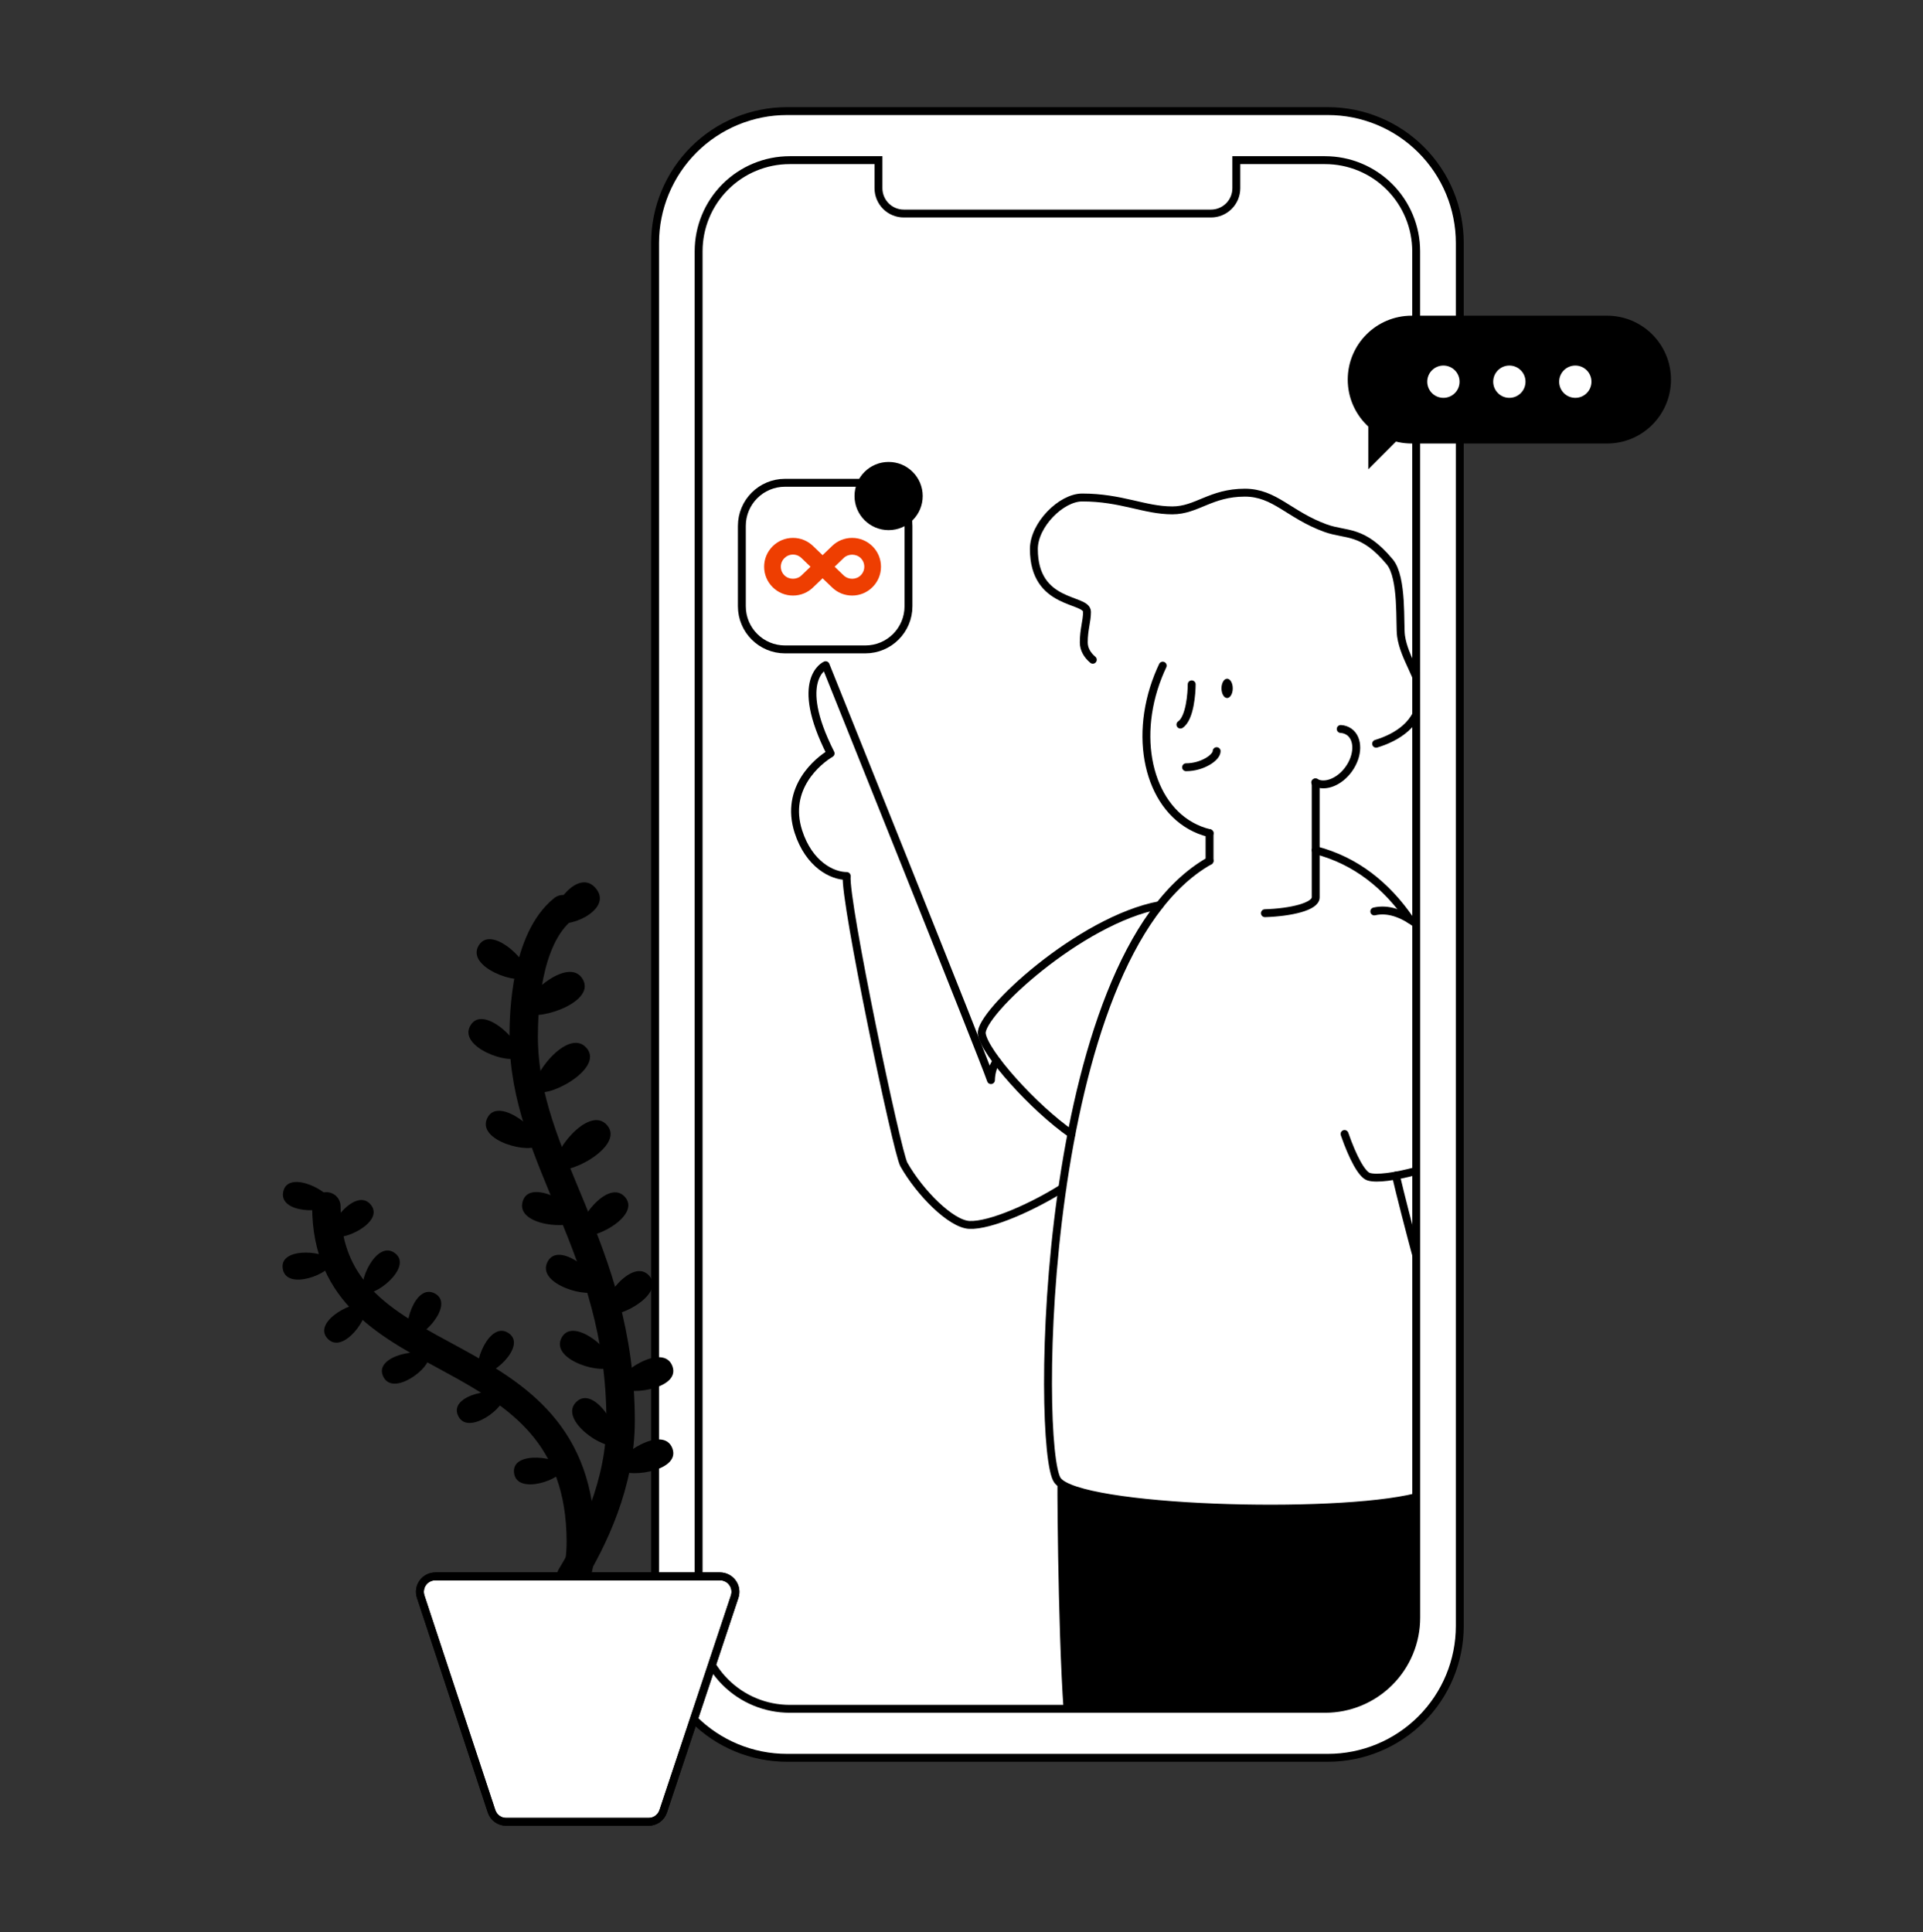 <svg viewBox="0 0 609 612" fill="none" xmlns="http://www.w3.org/2000/svg">
                <rect x="0" y="0" width="609" height="612" fill="#333333" stroke="none"/>
                <path d="M448.514 294.27V512.377C448.514 520.031 445.474 527.372 440.061 532.784C434.649 538.197 427.308 541.238 419.653 541.238H250.109C242.455 541.238 235.114 538.197 229.701 532.784C224.289 527.372 221.248 520.031 221.248 512.377V79.585C221.248 71.931 224.289 64.59 229.701 59.178C235.114 53.765 242.455 50.725 250.109 50.725H419.653C427.308 50.725 434.649 53.765 440.061 59.178C445.474 64.59 448.514 71.931 448.514 79.585V294.27Z" fill="white" />
                <path d="M406.776 550.407L369.286 498.515C369.286 498.515 344.76 476.34 334.892 468.853C334.805 476.503 335.305 531.379 337.635 550.407H406.776Z" fill="black" />
                <path d="M441.558 542.089H448.514V473.79C430.95 479.4 345.78 479.91 334.892 468.853C334.892 469.71 351.237 514.049 380.644 548.388H441.558V542.089Z" fill="black" />
                <path d="M315.69 336.141C313.834 338.181 313.823 342.108 313.823 342.108C311.539 335.259 261.467 210.686 261.467 210.686C261.467 210.686 251.099 215.082 263.048 238.624C259.182 240.909 248.395 249.533 252.848 263.4C256.204 273.824 263.558 277.455 268.148 277.455C267.357 285.284 284.075 364.987 286.243 368.817C291.343 377.823 301.186 387.687 306.974 387.967C313.604 388.299 327.16 382.189 336.416 376.339" stroke="black" stroke-width="2.5" stroke-linecap="round" stroke-linejoin="round" />
                <path d="M367.251 286.697C342.047 291.389 310.08 321.025 310.916 327.42C311.697 333.453 327.374 350.88 339.323 359.173" stroke="black" stroke-width="2.5" stroke-miterlimit="10" stroke-linecap="round" />
                <path d="M383.056 272.651C328.996 303.134 327.976 459.311 334.892 468.853C341.664 478.237 422.509 480.695 448.514 474.193" stroke="black" stroke-width="2.5" stroke-miterlimit="10" stroke-linecap="round" />
                <path d="M446.531 291.236C439.11 280.434 429.344 272.575 416.67 269.28" stroke="black" stroke-width="2.5" stroke-miterlimit="10" stroke-linecap="round" />
                <path d="M442.078 372.341C443.445 378.201 446.25 389.171 449.055 399.585" stroke="black" stroke-width="2.5" stroke-miterlimit="10" stroke-linecap="round" />
                <path d="M425.804 359.162C428.436 366.751 431.322 372.004 433.403 372.677C435.953 373.499 441.752 372.677 448.514 370.877" stroke="black" stroke-width="2.5" stroke-miterlimit="10" stroke-linecap="round" />
                <path d="M448.514 292.577C444.042 289.292 439.523 287.681 435.229 288.68" stroke="black" stroke-width="2.5" stroke-miterlimit="10" stroke-linecap="round" />
                <path d="M383.056 272.651V263.889" stroke="black" stroke-width="2.5" stroke-miterlimit="10" stroke-linecap="round" />
                <path d="M416.67 247.819V284.218C416.67 287.166 408.75 288.986 400.595 289.241" stroke="black" stroke-width="2.5" stroke-miterlimit="10" stroke-linecap="round" />
                <path d="M416.522 247.819C419.582 249.497 424.203 247.707 427.145 243.596C430.251 239.256 430.313 233.983 427.283 231.81C426.492 231.256 425.56 230.94 424.595 230.897" stroke="black" stroke-width="2.5" stroke-miterlimit="10" stroke-linecap="round" />
                <path d="M368.22 210.824C367.707 211.915 367.222 213.032 366.767 214.175C358.545 234.967 364.426 256.78 379.899 262.895C380.932 263.304 381.994 263.636 383.076 263.889" stroke="black" stroke-width="2.5" stroke-miterlimit="10" stroke-linecap="round" />
                <path d="M435.815 235.564C442.073 233.692 449.932 229.23 449.932 220.264C449.932 214.654 444.695 208.483 443.7 201.43C443.19 197.86 444.302 182.993 440.13 177.97C431.46 167.55 426.36 169.682 419.73 167.26C408.184 163.037 403.762 156.04 394.23 156.04C383.408 156.04 379.027 161.65 371.28 161.65C362.421 161.65 355.154 157.57 342.72 157.57C336.09 157.57 327.42 166.24 327.42 173.89C327.42 191.974 344.25 189.383 344.25 193.78C344.25 196.84 343.23 199.267 343.23 203.47C343.23 205.698 344.413 207.55 346.086 208.962" stroke="black" stroke-width="2.5" stroke-miterlimit="10" stroke-linecap="round" />
                <path d="M274.054 152.913H248.599C241.056 152.913 234.942 159.028 234.942 166.571V192.025C234.942 199.568 241.056 205.683 248.599 205.683H274.054C281.597 205.683 287.711 199.568 287.711 192.025V166.571C287.711 159.028 281.597 152.913 274.054 152.913Z" stroke="black" stroke-width="2.5" stroke-miterlimit="10" />
                <path d="M281.418 167.907C287.381 167.907 292.215 163.073 292.215 157.111C292.215 151.148 287.381 146.314 281.418 146.314C275.455 146.314 270.621 151.148 270.621 157.111C270.621 163.073 275.455 167.907 281.418 167.907Z" fill="black" />
                <path d="M420.526 35.19H249.237C238.156 35.19 227.53 39.592 219.695 47.427C211.86 55.262 207.458 65.889 207.458 76.969V514.978C207.458 526.058 211.86 536.685 219.695 544.52C227.53 552.355 238.156 556.757 249.237 556.757H420.526C431.606 556.757 442.233 552.355 450.068 544.52C457.903 536.685 462.305 526.058 462.305 514.978V76.969C462.305 65.889 457.903 55.262 450.068 47.427C442.233 39.592 431.606 35.19 420.526 35.19V35.19ZM448.514 294.27V512.377C448.514 516.167 447.768 519.92 446.318 523.421C444.867 526.923 442.741 530.104 440.061 532.784C437.381 535.464 434.2 537.59 430.698 539.041C427.197 540.491 423.444 541.237 419.654 541.237H250.109C242.455 541.237 235.114 538.197 229.701 532.784C224.289 527.372 221.248 520.031 221.248 512.377V79.585C221.248 71.931 224.289 64.59 229.701 59.178C235.114 53.765 242.455 50.725 250.109 50.725H278.205V59.614C278.205 60.667 278.412 61.709 278.815 62.682C279.218 63.655 279.809 64.538 280.553 65.283C281.298 66.027 282.181 66.618 283.154 67.021C284.127 67.424 285.169 67.631 286.222 67.631H383.52C384.573 67.631 385.615 67.424 386.588 67.021C387.561 66.618 388.445 66.027 389.189 65.283C389.933 64.538 390.524 63.655 390.927 62.682C391.33 61.709 391.537 60.667 391.537 59.614V50.725H419.633C423.423 50.725 427.176 51.471 430.678 52.922C434.179 54.372 437.361 56.498 440.041 59.178C442.721 61.858 444.847 65.039 446.297 68.541C447.748 72.043 448.494 75.795 448.494 79.585L448.514 294.27Z" fill="white" stroke="black" stroke-width="2.5" stroke-miterlimit="10" />
                <path d="M508.944 99.991H447.061C435.882 99.991 426.819 109.053 426.819 120.232C426.819 131.412 435.882 140.474 447.061 140.474H508.944C520.124 140.474 529.186 131.412 529.186 120.232C529.186 109.053 520.124 99.991 508.944 99.991Z" fill="black" />
                <path d="M450.881 131.065L433.327 113.485V148.645L450.881 131.065Z" fill="black" />
                <path d="M457.118 126.011C459.943 126.011 462.233 123.721 462.233 120.895C462.233 118.07 459.943 115.78 457.118 115.78C454.293 115.78 452.003 118.07 452.003 120.895C452.003 123.721 454.293 126.011 457.118 126.011Z" fill="white" />
                <path d="M478.003 126.011C480.828 126.011 483.118 123.721 483.118 120.895C483.118 118.07 480.828 115.78 478.003 115.78C475.178 115.78 472.887 118.07 472.887 120.895C472.887 123.721 475.178 126.011 478.003 126.011Z" fill="white" />
                <path d="M498.892 126.011C501.717 126.011 504.008 123.721 504.008 120.895C504.008 118.07 501.717 115.78 498.892 115.78C496.067 115.78 493.777 118.07 493.777 120.895C493.777 123.721 496.067 126.011 498.892 126.011Z" fill="white" />
                <path d="M182.33 499.443C183.35 496.526 183.937 492.91 183.937 488.376C183.937 420.291 103.357 438.631 103.357 382.092" stroke="black" stroke-width="9" stroke-miterlimit="10" stroke-linecap="round" />
                <path d="M117.529 381.699C121.89 387.386 107.253 393.909 105.162 391.17C103.071 388.431 112.858 375.61 117.529 381.699Z" fill="black" />
                <path d="M188.884 281.602C194.198 288.522 178.495 294.862 175.95 291.531C173.405 288.201 183.197 274.191 188.884 281.602Z" fill="black" />
                <path d="M184.62 310.269C188.848 317.919 168.3 324.074 166.26 320.418C164.22 316.761 180.112 302.093 184.62 310.269Z" fill="black" />
                <path d="M185.859 332.046C191.398 338.788 172.309 348.57 169.657 345.341C167.005 342.113 179.938 324.824 185.859 332.046Z" fill="black" />
                <path d="M192.372 356.515C197.911 363.263 178.821 373.045 176.169 369.816C173.517 366.588 186.451 349.299 192.372 356.515Z" fill="black" />
                <path d="M198.059 379.277C203.092 385.397 186.4 393.761 183.988 390.823C181.575 387.886 192.668 372.708 198.059 379.277Z" fill="black" />
                <path d="M205.734 404.226C210.768 410.346 194.075 418.705 191.663 415.767C189.251 412.83 200.343 397.657 205.734 404.226Z" fill="black" />
                <path d="M89.76 377.196C91.581 370.265 105.708 377.833 104.836 381.154C103.963 384.474 87.817 384.622 89.76 377.196Z" fill="black" />
                <path d="M89.52 401.65C88.628 394.541 104.555 396.306 104.983 399.712C105.412 403.119 90.474 409.265 89.52 401.65Z" fill="black" />
                <path d="M103.591 423.81C98.94 418.333 113.22 411.06 115.454 413.681C117.688 416.303 108.564 429.629 103.591 423.81Z" fill="black" />
                <path d="M121.263 435.77C118.463 429.17 134.273 426.528 135.609 429.69C136.945 432.852 124.251 442.833 121.263 435.77Z" fill="black" />
                <path d="M144.998 448.229C142.203 441.629 158.008 438.988 159.35 442.15C160.691 445.312 147.992 455.292 144.998 448.229Z" fill="black" />
                <path d="M162.772 466.308C162.154 459.168 178.005 461.55 178.301 464.972C178.597 468.394 163.429 473.953 162.772 466.308Z" fill="black" />
                <path d="M125.2 397.01C130.81 401.482 118.147 411.325 115.469 409.183C112.792 407.041 119.202 392.216 125.2 397.01Z" fill="black" />
                <path d="M137.914 409.795C144.085 413.442 132.947 424.963 129.989 423.218C127.031 421.474 131.31 405.894 137.914 409.795Z" fill="black" />
                <path d="M161.206 422.341C167.01 426.549 154.831 436.973 152.051 434.953C149.272 432.934 154.994 417.833 161.206 422.341Z" fill="black" />
                <path d="M180.831 499.29C187.904 487.611 196.544 469.985 196.544 450.044C196.544 395.066 165.847 367.526 165.847 328.256C165.847 320.831 166.52 297.442 178.327 287.966" stroke="black" stroke-width="9" stroke-miterlimit="10" stroke-linecap="round" />
                <path d="M205.403 577.029H160.298C159.272 577.03 158.272 576.707 157.441 576.107C156.609 575.506 155.988 574.658 155.667 573.684L133.227 505.69C132.987 504.956 132.924 504.176 133.044 503.413C133.164 502.65 133.463 501.926 133.917 501.301C134.371 500.677 134.967 500.169 135.656 499.819C136.344 499.469 137.106 499.288 137.879 499.29H228.031C228.804 499.29 229.566 499.474 230.254 499.826C230.942 500.178 231.537 500.689 231.989 501.316C232.441 501.943 232.738 502.668 232.855 503.432C232.972 504.196 232.906 504.977 232.662 505.711L210.028 573.699C209.704 574.669 209.083 575.513 208.253 576.11C207.423 576.708 206.425 577.03 205.403 577.029V577.029Z" fill="white" stroke="black" stroke-width="2.5" stroke-miterlimit="10" stroke-linecap="round" />
                <path d="M212.981 432.812C215.623 440.298 197.079 442.451 195.82 438.865C194.56 435.28 210.156 424.799 212.981 432.812Z" fill="black" />
                <path d="M182.677 443.878C188.562 438.559 197.696 454.833 194.876 457.383C192.056 459.933 176.373 449.575 182.677 443.878Z" fill="black" />
                <path d="M177.934 423.55C181.835 416.639 195.646 429.19 193.78 432.5C191.913 435.81 173.757 430.95 177.934 423.55Z" fill="black" />
                <path d="M173.497 399.478C177.398 392.567 191.214 405.119 189.343 408.423C187.471 411.728 169.32 406.873 173.497 399.478Z" fill="black" />
                <path d="M165.582 380.332C168.132 372.81 184.044 382.551 182.825 386.152C181.606 389.752 162.863 388.38 165.582 380.332Z" fill="black" />
                <path d="M154.397 353.966C158.11 346.948 172.247 359.117 170.488 362.472C168.728 365.828 150.45 361.473 154.397 353.966Z" fill="black" />
                <path d="M149.119 324.579C153.459 317.949 166.433 331.352 164.353 334.535C162.272 337.717 144.473 331.689 149.119 324.579Z" fill="black" />
                <path d="M151.715 299.288C156.055 292.658 169.029 306.061 166.954 309.244C164.878 312.426 147.069 306.398 151.715 299.288Z" fill="black" />
                <path d="M212.981 458.862C215.623 466.344 197.079 468.496 195.82 464.911C194.56 461.326 210.156 450.84 212.981 458.862Z" fill="black" />
                <path d="M377.4 216.75C377.4 219.3 376.89 227.46 373.83 229.5" stroke="black" stroke-width="2.5" stroke-miterlimit="10" stroke-linecap="round" />
                <path d="M375.615 243.015C380.715 243.015 385.305 239.955 385.305 237.915" stroke="black" stroke-width="2.5" stroke-miterlimit="10" stroke-linecap="round" />
                <path d="M388.62 221.085C389.606 221.085 390.405 219.715 390.405 218.025C390.405 216.335 389.606 214.965 388.62 214.965C387.634 214.965 386.835 216.335 386.835 218.025C386.835 219.715 387.634 221.085 388.62 221.085Z" fill="black" />
                <path d="M205.403 577.029H160.298C159.272 577.03 158.272 576.707 157.441 576.107C156.609 575.506 155.988 574.658 155.667 573.684L133.227 505.69C132.987 504.956 132.924 504.176 133.044 503.413C133.164 502.65 133.463 501.926 133.917 501.301C134.371 500.677 134.967 500.169 135.656 499.819C136.344 499.469 137.106 499.288 137.879 499.29H228.031C228.804 499.29 229.566 499.474 230.254 499.826C230.942 500.178 231.537 500.689 231.989 501.316C232.441 501.943 232.738 502.668 232.855 503.432C232.972 504.196 232.906 504.977 232.662 505.711L210.028 573.699C209.704 574.669 209.083 575.513 208.253 576.11C207.423 576.708 206.425 577.03 205.403 577.029V577.029Z" stroke="black" stroke-width="2.5" stroke-miterlimit="10" stroke-linecap="round" />
                <g clip-path="url(#clip0)">
                    <path d="M269.867 170.367C267.43 170.367 265.138 171.317 263.449 173.001L260.498 175.834L257.591 173.044C255.868 171.317 253.572 170.367 251.133 170.367C248.693 170.367 246.399 171.321 244.678 173.044C242.951 174.769 242 177.06 242 179.502C242 181.937 242.949 184.233 244.676 185.956C246.397 187.681 248.691 188.633 251.133 188.633C253.57 188.633 255.866 187.683 257.551 185.994L260.5 183.166L263.409 185.956C265.132 187.681 267.428 188.633 269.867 188.633C272.307 188.633 274.599 187.683 276.322 185.956C278.049 184.235 279 181.94 279 179.498C279 177.056 278.051 174.767 276.324 173.039C274.596 171.317 272.305 170.367 269.867 170.367ZM253.851 182.217C252.399 183.671 249.868 183.671 248.414 182.217C247.687 181.489 247.287 180.523 247.287 179.5C247.287 178.473 247.687 177.511 248.418 176.779C249.141 176.052 250.107 175.652 251.133 175.652C252.158 175.652 253.124 176.052 253.891 176.817L256.684 179.502L253.851 182.217ZM272.584 182.217C271.132 183.673 268.639 183.707 267.108 182.178L264.316 179.494L267.147 176.777C268.601 175.323 271.134 175.323 272.586 176.773C273.313 177.504 273.713 178.466 273.713 179.494C273.713 180.521 273.311 181.489 272.584 182.217Z" fill="#EE3E01" />
                </g>
                <defs>
                    <clipPath id="clip0">
                        <rect width="37" height="37" fill="white" transform="translate(242 161)" />
                    </clipPath>
                </defs>
            </svg>